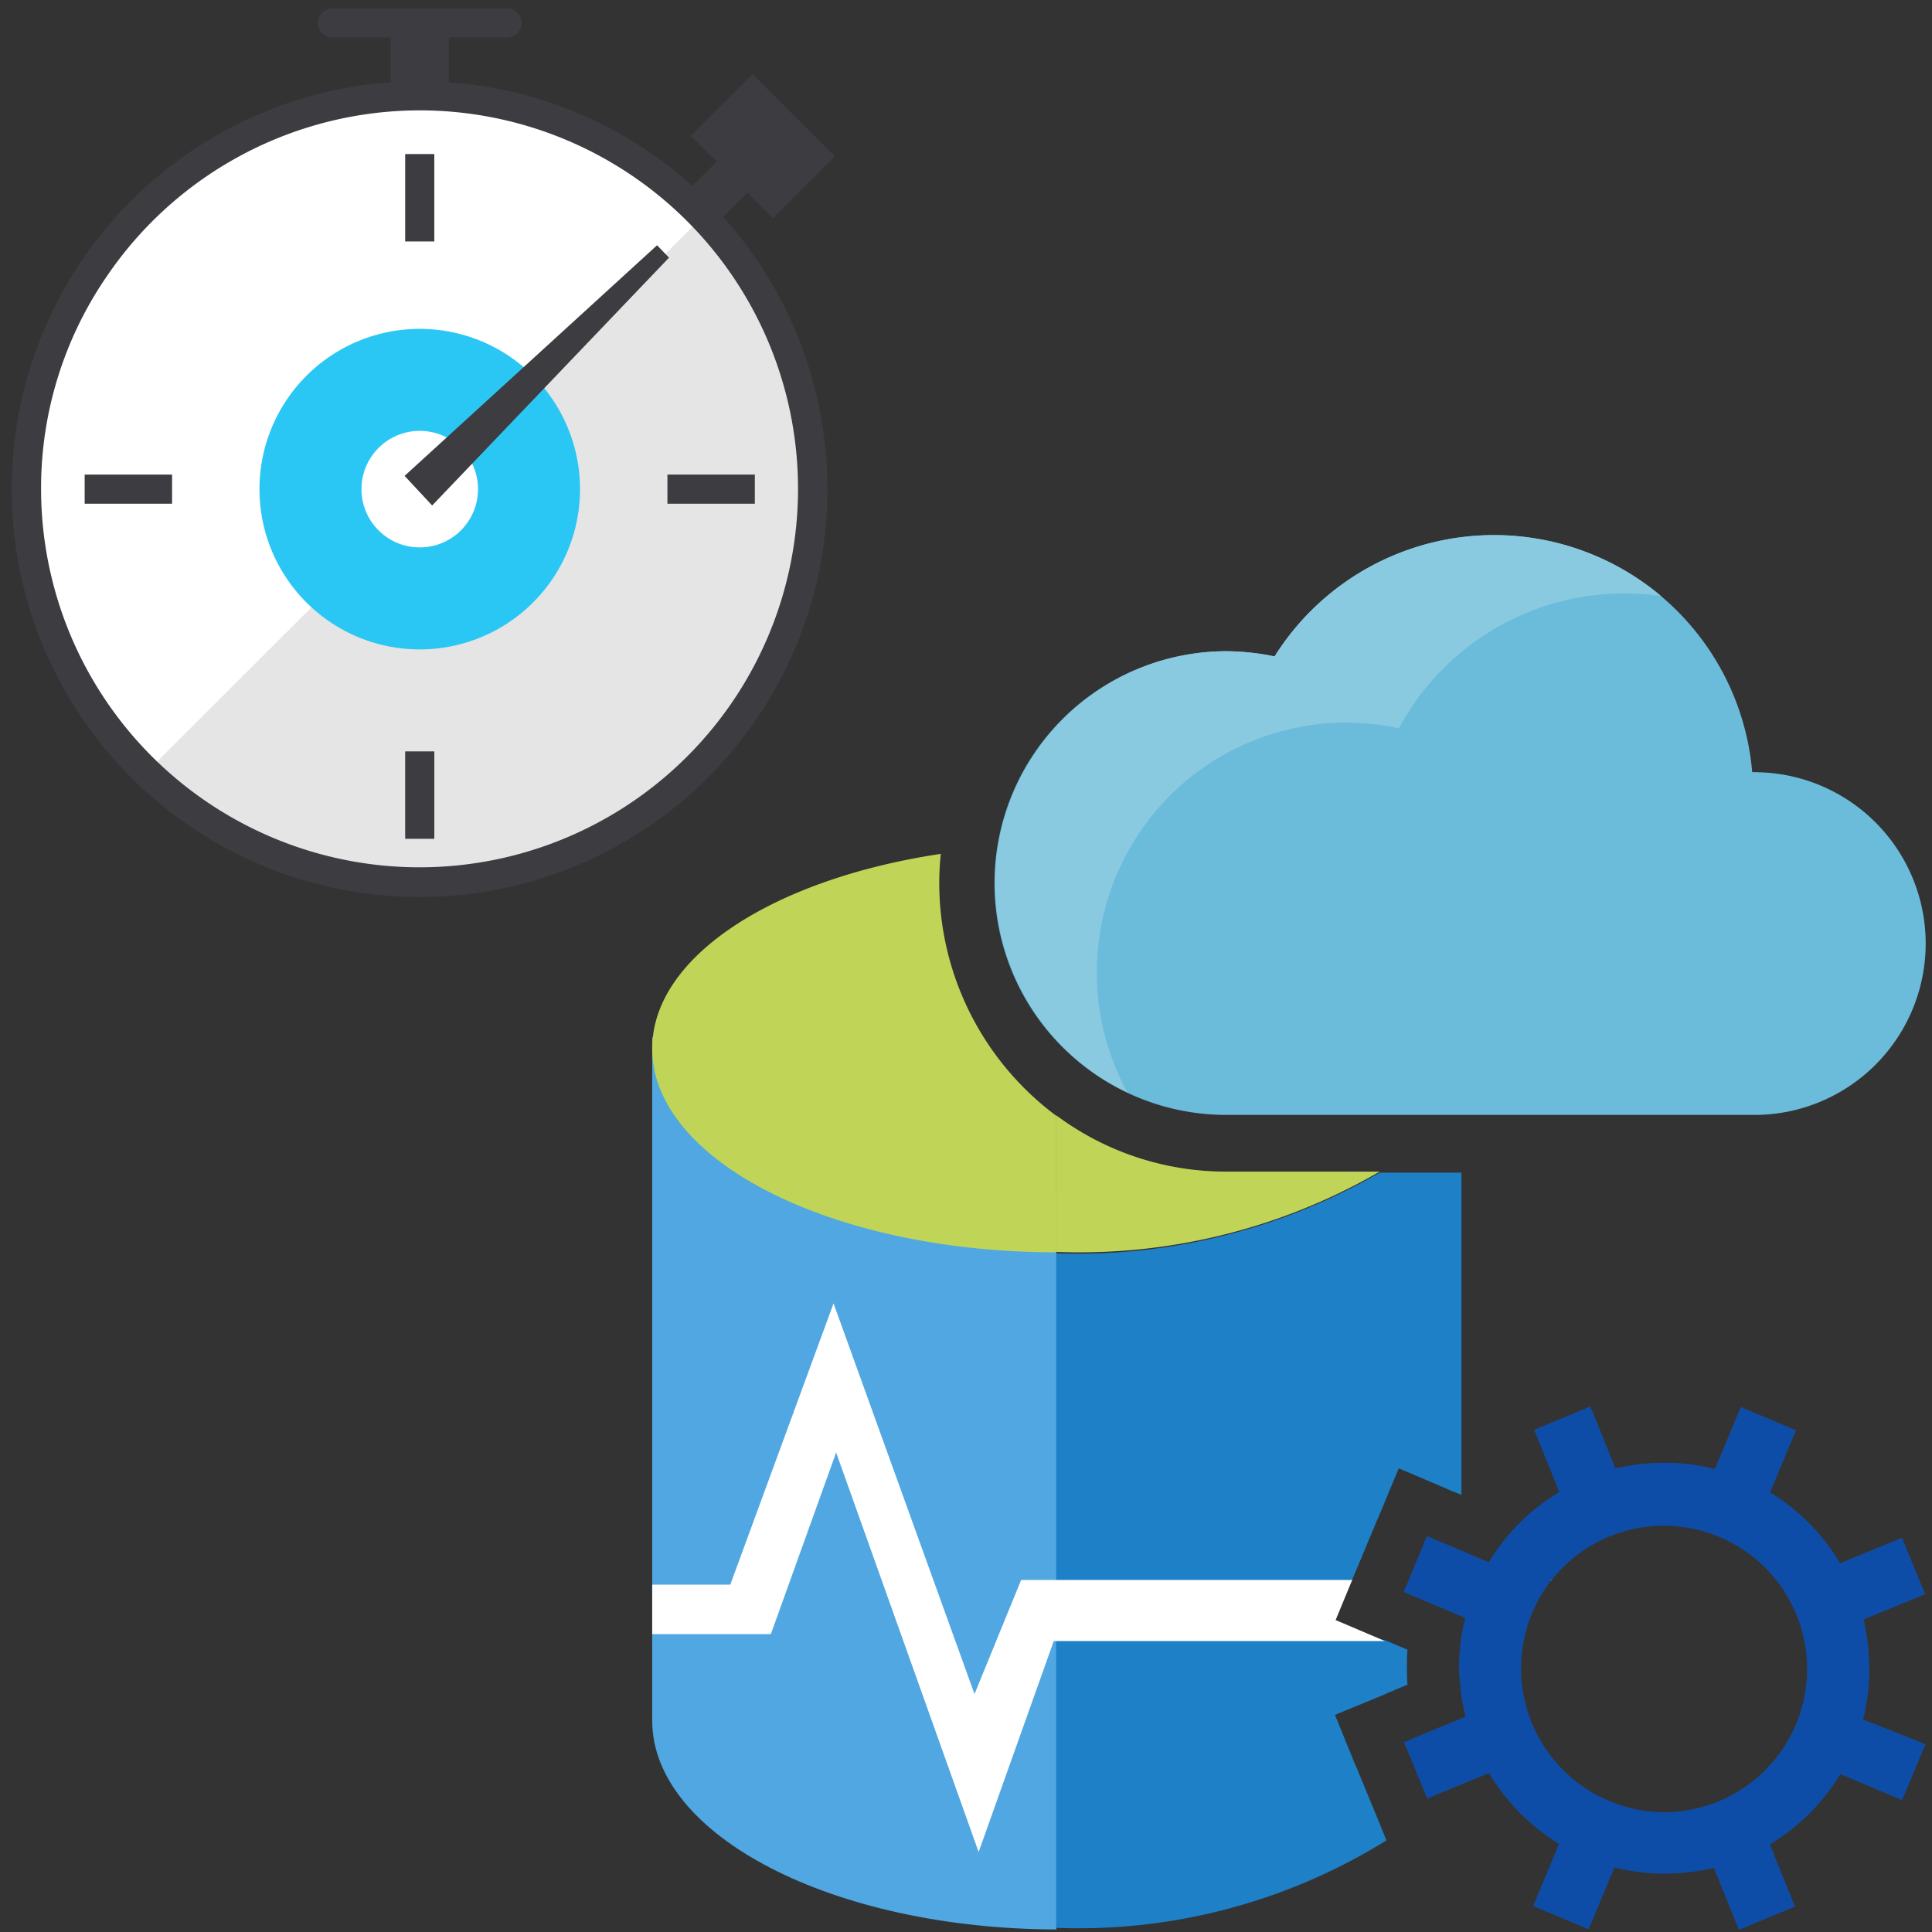 <svg xmlns="http://www.w3.org/2000/svg" viewBox="0 0 50 50"><rect x="0" y="0" width="50" height="50" fill="#333333" stroke="none"/><title>ads-quickstart</title><g id="Shapes"><g><path fill="#6bbcda" d="M45.468,19.982h-.121a6.707,6.707,0,0,0-12.363-2.993,6.308,6.308,0,0,0-1.247-.135,6,6,0,0,0,0,12H45.468a4.435,4.435,0,0,0,0-8.869Z"/><path fill="#8acae1" d="M34.821,18.7a6.7,6.7,0,0,1,1.381.148,6.626,6.626,0,0,1,6.785-3.423,6.708,6.708,0,0,0-10,1.563,6.308,6.308,0,0,0-1.247-.135,6,6,0,0,0-2.562,11.418,6.386,6.386,0,0,1-.791-3.1A6.456,6.456,0,0,1,34.821,18.7Z"/><path fill="#50a7e1" d="M16.879,26.843V44.528c0,2.979,4.68,5.392,10.459,5.406V30.887Z"/><path fill="#c0d557" d="M24.308,22.853a7.072,7.072,0,0,1,.04-.755c-4.318.647-7.469,2.656-7.469,5.041,0,2.912,4.68,5.271,10.459,5.271V28.878A7.51,7.51,0,0,1,24.308,22.853Z"/><path fill="#c0d557" d="M35.706,30.321H31.737a7.34,7.34,0,0,1-4.4-1.456V32.4h.014A15.506,15.506,0,0,0,35.706,30.321Z"/><path fill="#1e80c6" d="M35.075,40.687l.054-.122.5-1.2.054-.122L36.2,38l1.233.526.121.054.268.107V30.348H35.706a15.663,15.663,0,0,1-8.354,2.089h-.014v8.479h7.644Z"/><path fill="#1e80c6" d="M35.612,46.968l-.5-1.213-.054-.121-.509-1.254,1.247-.512.12-.054.51-.216c-.014-.148-.014-.283-.014-.431s0-.31.014-.472l-.51-.216-.094-.04H27.338v7.454h.014a15.084,15.084,0,0,0,8.528-2.264l-.228-.567Z"/><path fill="#fff" d="M35.8,42.452l-1.234-.525.429-1.038H26.427L25.22,43.841l-3.648-10.11L18.9,41.01H16.879v1.281H19.95l1.689-4.7,3.688,10.339,1.944-5.459h8.555Z"/><path fill="#0e4da7" d="M48.216,44.5a5.252,5.252,0,0,0,.161-1.307,5.763,5.763,0,0,0-.147-1.281l1.475-.606.121-.054-.054-.122-.5-1.213-.054-.121-.121.054-1.475.606a5.363,5.363,0,0,0-1.81-1.833l.617-1.483.054-.121-.121-.054-1.193-.5-.121-.054L45,36.535l-.617,1.483a5.2,5.2,0,0,0-1.3-.162A5.7,5.7,0,0,0,41.807,38l-.6-1.483L41.15,36.4l-.121.054-1.207.5-.12.054.053.121.6,1.483a5.362,5.362,0,0,0-1.824,1.819l-.7-.3-.778-.324-.121-.054-.053.122-.5,1.2-.054.122.121.054,1.475.62c-.041.148-.067.283-.094.431s-.04.324-.054.485V42.8a3.406,3.406,0,0,0-.013.364,1.77,1.77,0,0,0,.013.269.364.364,0,0,0,.014.122c0,.04.013.081.013.135a3.126,3.126,0,0,0,.08.512,1.165,1.165,0,0,0,.054.229l-.08.027-1.4.579-.121.054.054.122.5,1.213.054.121.12-.054,1.475-.606a5.366,5.366,0,0,0,1.811,1.833l-.617,1.483-.054.121.121.054,1.193.5.121.054.054-.122.616-1.482a5.257,5.257,0,0,0,1.3.161,5.7,5.7,0,0,0,1.274-.148l.6,1.483.054.121.121-.054,1.206-.5.121-.053-.053-.122-.6-1.483a5.362,5.362,0,0,0,1.824-1.819l1.475.62.121.054.053-.122.5-1.2.054-.122-.121-.054Zm-5.149,2.4a3.722,3.722,0,0,1-2.923-6l.014-.013A3.707,3.707,0,1,1,43.067,46.9Z"/><path fill="#fff" d="M40.171,40.889h-.013l-.014.013s0,.014-.013.014Z"/></g><g><rect width="1.508" height="3.77" x="10.109" y=".217" fill="#3c3c41"/><rect width="2.639" height="1.131" x="17.073" y="4.57" fill="#3c3c41" transform="translate(1.755 14.51) rotate(-45)"/><rect width="2.262" height="3.016" x="18.611" y="2.272" fill="#3c3c41" transform="translate(3.11 15.067) rotate(-45)"/><path fill="#fff" d="M10.863,23.028a10.394,10.394,0,1,1,5.912-1.863A10.237,10.237,0,0,1,10.863,23.028Z"/><path fill="#fff" d="M10.863,22.84a10.111,10.111,0,0,1-1.813-.163A10.03,10.03,0,0,1,3.771,20l-.132-.129a10.179,10.179,0,0,1,0-14.395A10.042,10.042,0,0,1,9.061,2.649a10.062,10.062,0,0,1,8.985,2.805l.124.128A10.181,10.181,0,0,1,10.863,22.84Z"/><path fill="#e5e5e5" d="M18.2,19.993A10.355,10.355,0,0,1,9.031,22.84a10.212,10.212,0,0,1-5.362-2.734L18.325,5.465a10.373,10.373,0,0,1-.132,14.528Z"/><path fill="#3c3c41" d="M10.863,2.856a9.795,9.795,0,1,1-9.8,9.8A9.678,9.678,0,0,1,2.821,7.068a9.8,9.8,0,0,1,8.042-4.212m0-.754A10.557,10.557,0,1,0,18.3,5.171,10.557,10.557,0,0,0,10.863,2.1Z"/><path fill="#2bc7f4" d="M10.863,16.807a4.148,4.148,0,1,1,4.148-4.148A4.148,4.148,0,0,1,10.863,16.807Z"/><circle cx="10.863" cy="12.659" r="1.508" fill="#fff"/><path fill="#3c3c41" d="M13.125.971H8.6A.377.377,0,0,1,8.224.594h0A.377.377,0,0,1,8.6.217h4.524A.377.377,0,0,1,13.5.594h0A.377.377,0,0,1,13.125.971Z"/><polygon fill="#3c3c41" points="11.184 13.082 10.471 12.316 17.005 6.347 17.314 6.668 11.184 13.082"/><rect width=".754" height="2.262" x="10.486" y="3.987" fill="#3c3c41"/><rect width=".754" height="2.262" x="10.486" y="19.446" fill="#3c3c41"/><rect width="2.262" height=".754" x="2.191" y="12.282" fill="#3c3c41"/><rect width="2.262" height=".754" x="17.273" y="12.282" fill="#3c3c41"/></g></g></svg>